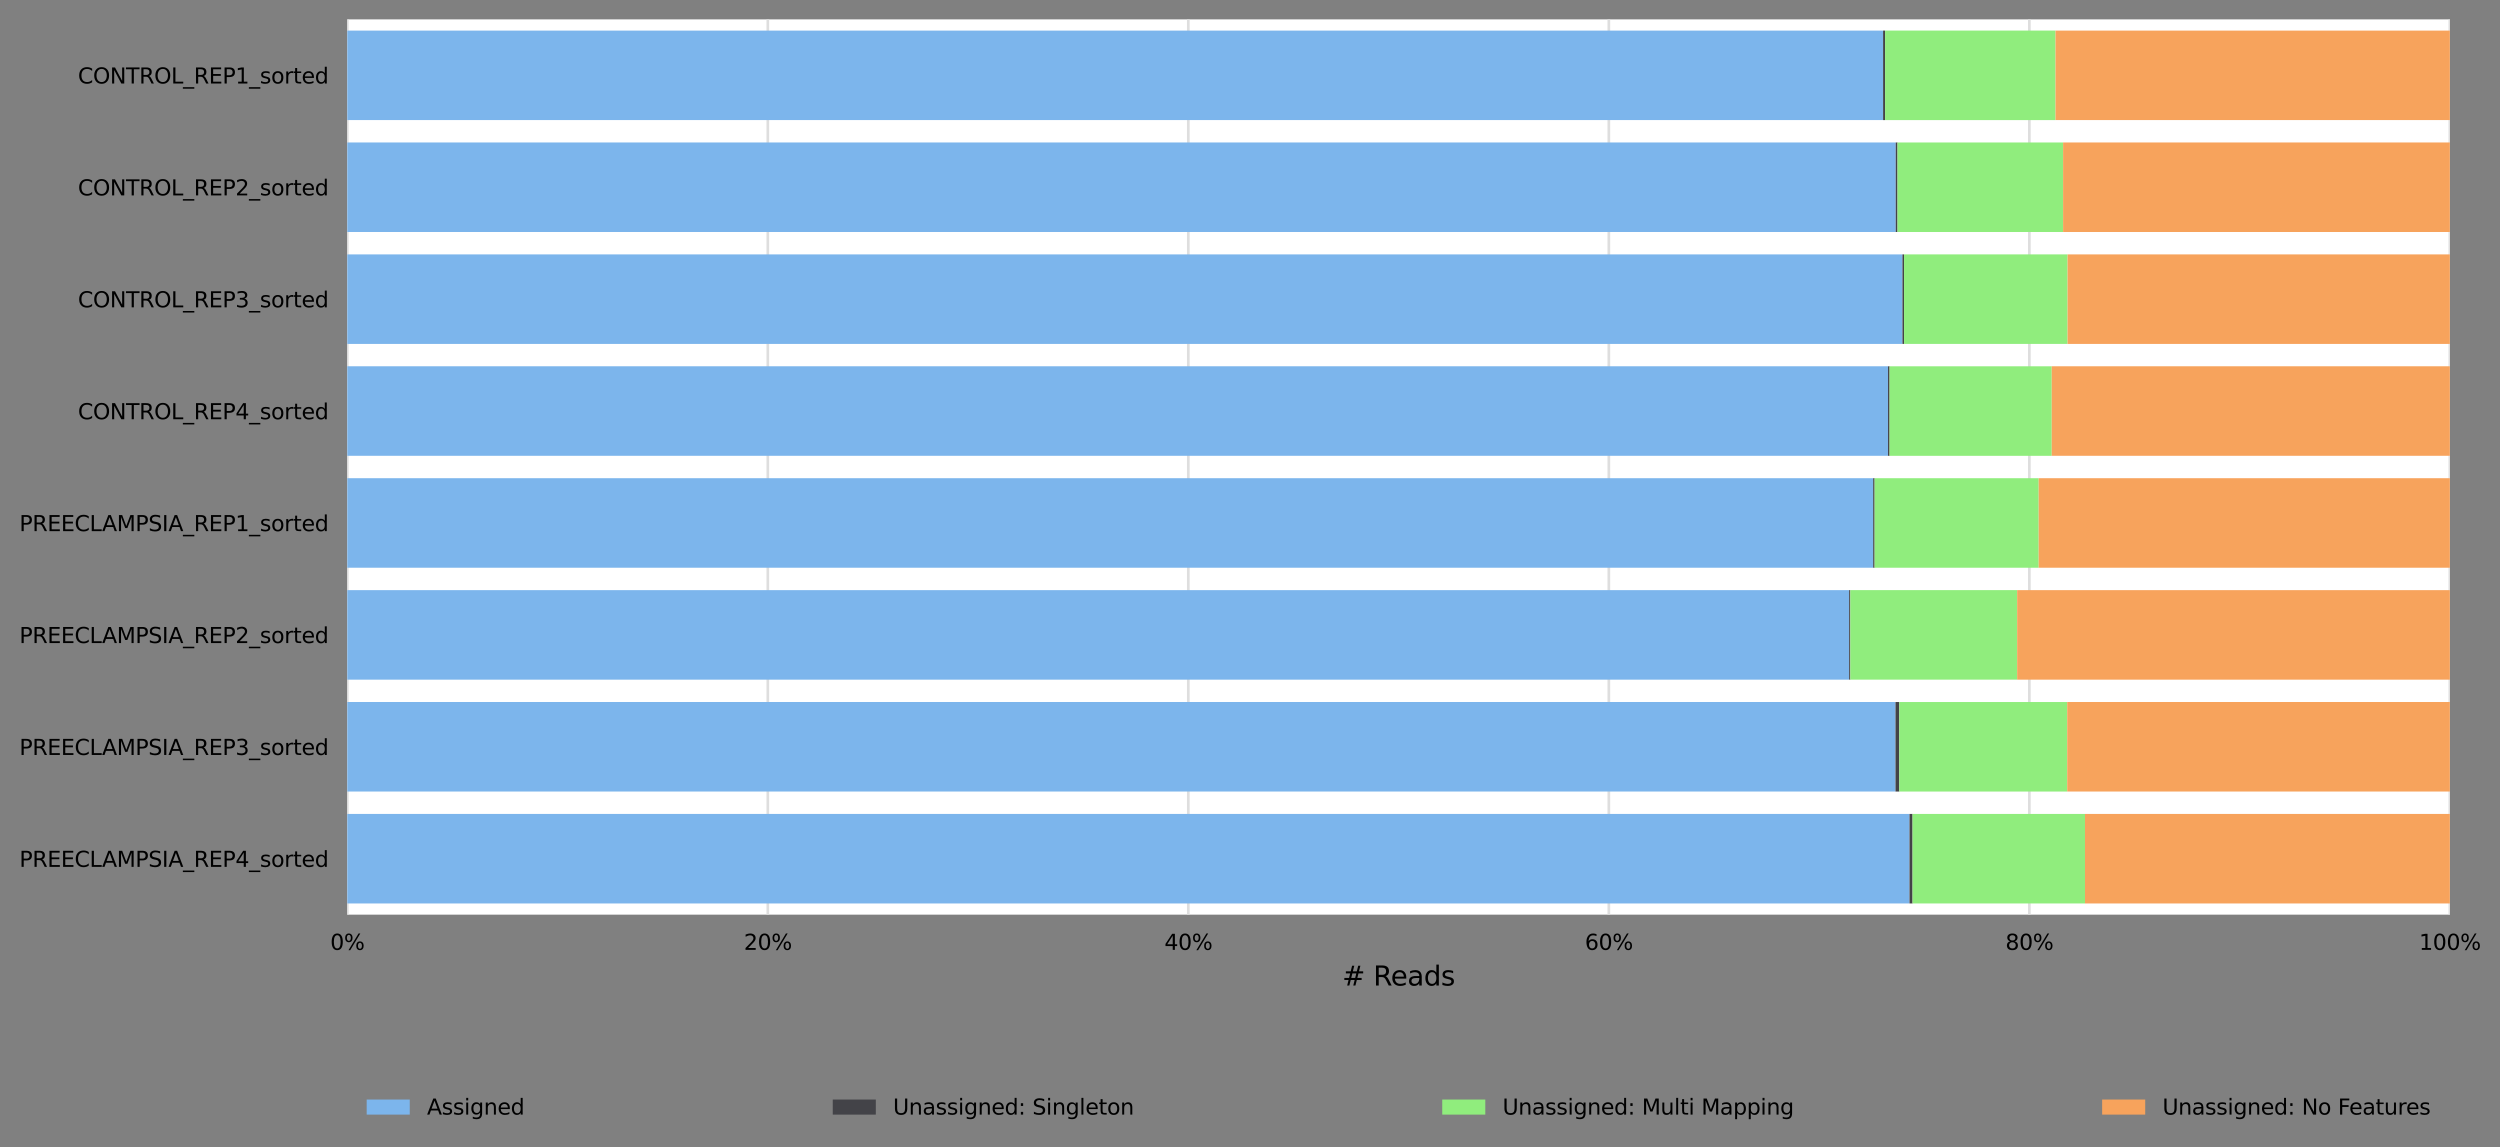 <?xml version="1.0" encoding="utf-8" standalone="no"?>
<!DOCTYPE svg PUBLIC "-//W3C//DTD SVG 1.1//EN"
  "http://www.w3.org/Graphics/SVG/1.1/DTD/svg11.dtd">
<svg xmlns:xlink="http://www.w3.org/1999/xlink" width="928.878pt" height="426.2pt" viewBox="0 0 928.878 426.2" xmlns="http://www.w3.org/2000/svg" version="1.1">
 <rect x="0" y="0" width="928.878" height="426.2" fill="#808080" stroke="none"/>
 <defs>
  <style type="text/css">*{stroke-linejoin: round; stroke-linecap: butt}</style>
 </defs>
 <g id="figure_1">
  <g id="axes_1">
   <g id="patch_1">
    <path d="M 129.042 339.84 
L 910.242 339.84 
L 910.242 7.2 
L 129.042 7.2 
z
" style="fill: #ffffff"/>
   </g>
   <g id="matplotlib.axis_1">
    <g id="xtick_1">
     <g id="line2d_1">
      <path d="M 129.042 339.84 
L 129.042 7.2 
" clip-path="url(#p0c0a8838ba)" style="fill: none; stroke: #dedede; stroke-linecap: square"/>
     </g>
     <g id="text_1">
      <!-- 0% -->
      <g transform="translate(122.697 352.919) scale(0.08 -0.08)">
       <defs>
        <path id="DejaVuSans-30" d="M 2034 4250 
Q 1547 4250 1301 3770 
Q 1056 3291 1056 2328 
Q 1056 1369 1301 889 
Q 1547 409 2034 409 
Q 2525 409 2770 889 
Q 3016 1369 3016 2328 
Q 3016 3291 2770 3770 
Q 2525 4250 2034 4250 
z
M 2034 4750 
Q 2819 4750 3233 4129 
Q 3647 3509 3647 2328 
Q 3647 1150 3233 529 
Q 2819 -91 2034 -91 
Q 1250 -91 836 529 
Q 422 1150 422 2328 
Q 422 3509 836 4129 
Q 1250 4750 2034 4750 
z
" transform="scale(0.016)"/>
        <path id="DejaVuSans-25" d="M 4653 2053 
Q 4381 2053 4226 1822 
Q 4072 1591 4072 1178 
Q 4072 772 4226 539 
Q 4381 306 4653 306 
Q 4919 306 5073 539 
Q 5228 772 5228 1178 
Q 5228 1588 5073 1820 
Q 4919 2053 4653 2053 
z
M 4653 2450 
Q 5147 2450 5437 2106 
Q 5728 1763 5728 1178 
Q 5728 594 5436 251 
Q 5144 -91 4653 -91 
Q 4153 -91 3862 251 
Q 3572 594 3572 1178 
Q 3572 1766 3864 2108 
Q 4156 2450 4653 2450 
z
M 1428 4353 
Q 1159 4353 1004 4120 
Q 850 3888 850 3481 
Q 850 3069 1003 2837 
Q 1156 2606 1428 2606 
Q 1700 2606 1854 2837 
Q 2009 3069 2009 3481 
Q 2009 3884 1853 4118 
Q 1697 4353 1428 4353 
z
M 4250 4750 
L 4750 4750 
L 1831 -91 
L 1331 -91 
L 4250 4750 
z
M 1428 4750 
Q 1922 4750 2215 4408 
Q 2509 4066 2509 3481 
Q 2509 2891 2217 2550 
Q 1925 2209 1428 2209 
Q 931 2209 642 2551 
Q 353 2894 353 3481 
Q 353 4063 643 4406 
Q 934 4750 1428 4750 
z
" transform="scale(0.016)"/>
       </defs>
       <use xlink:href="#DejaVuSans-30"/>
       <use xlink:href="#DejaVuSans-25" x="63.623"/>
      </g>
     </g>
    </g>
    <g id="xtick_2">
     <g id="line2d_2">
      <path d="M 285.283 339.84 
L 285.283 7.2 
" clip-path="url(#p0c0a8838ba)" style="fill: none; stroke: #dedede; stroke-linecap: square"/>
     </g>
     <g id="text_2">
      <!-- 20% -->
      <g transform="translate(276.392 352.919) scale(0.08 -0.08)">
       <defs>
        <path id="DejaVuSans-32" d="M 1228 531 
L 3431 531 
L 3431 0 
L 469 0 
L 469 531 
Q 828 903 1448 1529 
Q 2069 2156 2228 2338 
Q 2531 2678 2651 2914 
Q 2772 3150 2772 3378 
Q 2772 3750 2511 3984 
Q 2250 4219 1831 4219 
Q 1534 4219 1204 4116 
Q 875 4013 500 3803 
L 500 4441 
Q 881 4594 1212 4672 
Q 1544 4750 1819 4750 
Q 2544 4750 2975 4387 
Q 3406 4025 3406 3419 
Q 3406 3131 3298 2873 
Q 3191 2616 2906 2266 
Q 2828 2175 2409 1742 
Q 1991 1309 1228 531 
z
" transform="scale(0.016)"/>
       </defs>
       <use xlink:href="#DejaVuSans-32"/>
       <use xlink:href="#DejaVuSans-30" x="63.623"/>
       <use xlink:href="#DejaVuSans-25" x="127.246"/>
      </g>
     </g>
    </g>
    <g id="xtick_3">
     <g id="line2d_3">
      <path d="M 441.522 339.84 
L 441.522 7.2 
" clip-path="url(#p0c0a8838ba)" style="fill: none; stroke: #dedede; stroke-linecap: square"/>
     </g>
     <g id="text_3">
      <!-- 40% -->
      <g transform="translate(432.632 352.919) scale(0.08 -0.08)">
       <defs>
        <path id="DejaVuSans-34" d="M 2419 4116 
L 825 1625 
L 2419 1625 
L 2419 4116 
z
M 2253 4666 
L 3047 4666 
L 3047 1625 
L 3713 1625 
L 3713 1100 
L 3047 1100 
L 3047 0 
L 2419 0 
L 2419 1100 
L 313 1100 
L 313 1709 
L 2253 4666 
z
" transform="scale(0.016)"/>
       </defs>
       <use xlink:href="#DejaVuSans-34"/>
       <use xlink:href="#DejaVuSans-30" x="63.623"/>
       <use xlink:href="#DejaVuSans-25" x="127.246"/>
      </g>
     </g>
    </g>
    <g id="xtick_4">
     <g id="line2d_4">
      <path d="M 597.763 339.84 
L 597.763 7.2 
" clip-path="url(#p0c0a8838ba)" style="fill: none; stroke: #dedede; stroke-linecap: square"/>
     </g>
     <g id="text_4">
      <!-- 60% -->
      <g transform="translate(588.872 352.919) scale(0.08 -0.08)">
       <defs>
        <path id="DejaVuSans-36" d="M 2113 2584 
Q 1688 2584 1439 2293 
Q 1191 2003 1191 1497 
Q 1191 994 1439 701 
Q 1688 409 2113 409 
Q 2538 409 2786 701 
Q 3034 994 3034 1497 
Q 3034 2003 2786 2293 
Q 2538 2584 2113 2584 
z
M 3366 4563 
L 3366 3988 
Q 3128 4100 2886 4159 
Q 2644 4219 2406 4219 
Q 1781 4219 1451 3797 
Q 1122 3375 1075 2522 
Q 1259 2794 1537 2939 
Q 1816 3084 2150 3084 
Q 2853 3084 3261 2657 
Q 3669 2231 3669 1497 
Q 3669 778 3244 343 
Q 2819 -91 2113 -91 
Q 1303 -91 875 529 
Q 447 1150 447 2328 
Q 447 3434 972 4092 
Q 1497 4750 2381 4750 
Q 2619 4750 2861 4703 
Q 3103 4656 3366 4563 
z
" transform="scale(0.016)"/>
       </defs>
       <use xlink:href="#DejaVuSans-36"/>
       <use xlink:href="#DejaVuSans-30" x="63.623"/>
       <use xlink:href="#DejaVuSans-25" x="127.246"/>
      </g>
     </g>
    </g>
    <g id="xtick_5">
     <g id="line2d_5">
      <path d="M 754.003 339.84 
L 754.003 7.2 
" clip-path="url(#p0c0a8838ba)" style="fill: none; stroke: #dedede; stroke-linecap: square"/>
     </g>
     <g id="text_5">
      <!-- 80% -->
      <g transform="translate(745.112 352.919) scale(0.08 -0.08)">
       <defs>
        <path id="DejaVuSans-38" d="M 2034 2216 
Q 1584 2216 1326 1975 
Q 1069 1734 1069 1313 
Q 1069 891 1326 650 
Q 1584 409 2034 409 
Q 2484 409 2743 651 
Q 3003 894 3003 1313 
Q 3003 1734 2745 1975 
Q 2488 2216 2034 2216 
z
M 1403 2484 
Q 997 2584 770 2862 
Q 544 3141 544 3541 
Q 544 4100 942 4425 
Q 1341 4750 2034 4750 
Q 2731 4750 3128 4425 
Q 3525 4100 3525 3541 
Q 3525 3141 3298 2862 
Q 3072 2584 2669 2484 
Q 3125 2378 3379 2068 
Q 3634 1759 3634 1313 
Q 3634 634 3220 271 
Q 2806 -91 2034 -91 
Q 1263 -91 848 271 
Q 434 634 434 1313 
Q 434 1759 690 2068 
Q 947 2378 1403 2484 
z
M 1172 3481 
Q 1172 3119 1398 2916 
Q 1625 2713 2034 2713 
Q 2441 2713 2670 2916 
Q 2900 3119 2900 3481 
Q 2900 3844 2670 4047 
Q 2441 4250 2034 4250 
Q 1625 4250 1398 4047 
Q 1172 3844 1172 3481 
z
" transform="scale(0.016)"/>
       </defs>
       <use xlink:href="#DejaVuSans-38"/>
       <use xlink:href="#DejaVuSans-30" x="63.623"/>
       <use xlink:href="#DejaVuSans-25" x="127.246"/>
      </g>
     </g>
    </g>
    <g id="xtick_6">
     <g id="line2d_6">
      <path d="M 910.242 339.84 
L 910.242 7.2 
" clip-path="url(#p0c0a8838ba)" style="fill: none; stroke: #dedede; stroke-linecap: square"/>
     </g>
     <g id="text_6">
      <!-- 100% -->
      <g transform="translate(898.807 352.919) scale(0.08 -0.08)">
       <defs>
        <path id="DejaVuSans-31" d="M 794 531 
L 1825 531 
L 1825 4091 
L 703 3866 
L 703 4441 
L 1819 4666 
L 2450 4666 
L 2450 531 
L 3481 531 
L 3481 0 
L 794 0 
L 794 531 
z
" transform="scale(0.016)"/>
       </defs>
       <use xlink:href="#DejaVuSans-31"/>
       <use xlink:href="#DejaVuSans-30" x="63.623"/>
       <use xlink:href="#DejaVuSans-30" x="127.246"/>
       <use xlink:href="#DejaVuSans-25" x="190.869"/>
      </g>
     </g>
    </g>
    <g id="text_7">
     <!-- # Reads -->
     <g transform="translate(498.695 366.181) scale(0.1 -0.1)">
      <defs>
       <path id="DejaVuSans-23" d="M 3272 2816 
L 2363 2816 
L 2100 1772 
L 3016 1772 
L 3272 2816 
z
M 2803 4594 
L 2478 3297 
L 3391 3297 
L 3719 4594 
L 4219 4594 
L 3897 3297 
L 4872 3297 
L 4872 2816 
L 3775 2816 
L 3519 1772 
L 4513 1772 
L 4513 1294 
L 3397 1294 
L 3072 0 
L 2572 0 
L 2894 1294 
L 1978 1294 
L 1656 0 
L 1153 0 
L 1478 1294 
L 494 1294 
L 494 1772 
L 1594 1772 
L 1856 2816 
L 850 2816 
L 850 3297 
L 1978 3297 
L 2297 4594 
L 2803 4594 
z
" transform="scale(0.016)"/>
       <path id="DejaVuSans-20" transform="scale(0.016)"/>
       <path id="DejaVuSans-52" d="M 2841 2188 
Q 3044 2119 3236 1894 
Q 3428 1669 3622 1275 
L 4263 0 
L 3584 0 
L 2988 1197 
Q 2756 1666 2539 1819 
Q 2322 1972 1947 1972 
L 1259 1972 
L 1259 0 
L 628 0 
L 628 4666 
L 2053 4666 
Q 2853 4666 3247 4331 
Q 3641 3997 3641 3322 
Q 3641 2881 3436 2590 
Q 3231 2300 2841 2188 
z
M 1259 4147 
L 1259 2491 
L 2053 2491 
Q 2509 2491 2742 2702 
Q 2975 2913 2975 3322 
Q 2975 3731 2742 3939 
Q 2509 4147 2053 4147 
L 1259 4147 
z
" transform="scale(0.016)"/>
       <path id="DejaVuSans-65" d="M 3597 1894 
L 3597 1613 
L 953 1613 
Q 991 1019 1311 708 
Q 1631 397 2203 397 
Q 2534 397 2845 478 
Q 3156 559 3463 722 
L 3463 178 
Q 3153 47 2828 -22 
Q 2503 -91 2169 -91 
Q 1331 -91 842 396 
Q 353 884 353 1716 
Q 353 2575 817 3079 
Q 1281 3584 2069 3584 
Q 2775 3584 3186 3129 
Q 3597 2675 3597 1894 
z
M 3022 2063 
Q 3016 2534 2758 2815 
Q 2500 3097 2075 3097 
Q 1594 3097 1305 2825 
Q 1016 2553 972 2059 
L 3022 2063 
z
" transform="scale(0.016)"/>
       <path id="DejaVuSans-61" d="M 2194 1759 
Q 1497 1759 1228 1600 
Q 959 1441 959 1056 
Q 959 750 1161 570 
Q 1363 391 1709 391 
Q 2188 391 2477 730 
Q 2766 1069 2766 1631 
L 2766 1759 
L 2194 1759 
z
M 3341 1997 
L 3341 0 
L 2766 0 
L 2766 531 
Q 2569 213 2275 61 
Q 1981 -91 1556 -91 
Q 1019 -91 701 211 
Q 384 513 384 1019 
Q 384 1609 779 1909 
Q 1175 2209 1959 2209 
L 2766 2209 
L 2766 2266 
Q 2766 2663 2505 2880 
Q 2244 3097 1772 3097 
Q 1472 3097 1187 3025 
Q 903 2953 641 2809 
L 641 3341 
Q 956 3463 1253 3523 
Q 1550 3584 1831 3584 
Q 2591 3584 2966 3190 
Q 3341 2797 3341 1997 
z
" transform="scale(0.016)"/>
       <path id="DejaVuSans-64" d="M 2906 2969 
L 2906 4863 
L 3481 4863 
L 3481 0 
L 2906 0 
L 2906 525 
Q 2725 213 2448 61 
Q 2172 -91 1784 -91 
Q 1150 -91 751 415 
Q 353 922 353 1747 
Q 353 2572 751 3078 
Q 1150 3584 1784 3584 
Q 2172 3584 2448 3432 
Q 2725 3281 2906 2969 
z
M 947 1747 
Q 947 1113 1208 752 
Q 1469 391 1925 391 
Q 2381 391 2643 752 
Q 2906 1113 2906 1747 
Q 2906 2381 2643 2742 
Q 2381 3103 1925 3103 
Q 1469 3103 1208 2742 
Q 947 2381 947 1747 
z
" transform="scale(0.016)"/>
       <path id="DejaVuSans-73" d="M 2834 3397 
L 2834 2853 
Q 2591 2978 2328 3040 
Q 2066 3103 1784 3103 
Q 1356 3103 1142 2972 
Q 928 2841 928 2578 
Q 928 2378 1081 2264 
Q 1234 2150 1697 2047 
L 1894 2003 
Q 2506 1872 2764 1633 
Q 3022 1394 3022 966 
Q 3022 478 2636 193 
Q 2250 -91 1575 -91 
Q 1294 -91 989 -36 
Q 684 19 347 128 
L 347 722 
Q 666 556 975 473 
Q 1284 391 1588 391 
Q 1994 391 2212 530 
Q 2431 669 2431 922 
Q 2431 1156 2273 1281 
Q 2116 1406 1581 1522 
L 1381 1569 
Q 847 1681 609 1914 
Q 372 2147 372 2553 
Q 372 3047 722 3315 
Q 1072 3584 1716 3584 
Q 2034 3584 2315 3537 
Q 2597 3491 2834 3397 
z
" transform="scale(0.016)"/>
      </defs>
      <use xlink:href="#DejaVuSans-23"/>
      <use xlink:href="#DejaVuSans-20" x="83.789"/>
      <use xlink:href="#DejaVuSans-52" x="115.576"/>
      <use xlink:href="#DejaVuSans-65" x="180.559"/>
      <use xlink:href="#DejaVuSans-61" x="242.082"/>
      <use xlink:href="#DejaVuSans-64" x="303.361"/>
      <use xlink:href="#DejaVuSans-73" x="366.838"/>
     </g>
    </g>
   </g>
   <g id="matplotlib.axis_2">
    <g id="ytick_1">
     <g id="text_8">
      <!-- CONTROL_REP1_sorted -->
      <g transform="translate(28.957 31.029) scale(0.08 -0.08)">
       <defs>
        <path id="DejaVuSans-43" d="M 4122 4306 
L 4122 3641 
Q 3803 3938 3442 4084 
Q 3081 4231 2675 4231 
Q 1875 4231 1450 3742 
Q 1025 3253 1025 2328 
Q 1025 1406 1450 917 
Q 1875 428 2675 428 
Q 3081 428 3442 575 
Q 3803 722 4122 1019 
L 4122 359 
Q 3791 134 3420 21 
Q 3050 -91 2638 -91 
Q 1578 -91 968 557 
Q 359 1206 359 2328 
Q 359 3453 968 4101 
Q 1578 4750 2638 4750 
Q 3056 4750 3426 4639 
Q 3797 4528 4122 4306 
z
" transform="scale(0.016)"/>
        <path id="DejaVuSans-4f" d="M 2522 4238 
Q 1834 4238 1429 3725 
Q 1025 3213 1025 2328 
Q 1025 1447 1429 934 
Q 1834 422 2522 422 
Q 3209 422 3611 934 
Q 4013 1447 4013 2328 
Q 4013 3213 3611 3725 
Q 3209 4238 2522 4238 
z
M 2522 4750 
Q 3503 4750 4090 4092 
Q 4678 3434 4678 2328 
Q 4678 1225 4090 567 
Q 3503 -91 2522 -91 
Q 1538 -91 948 565 
Q 359 1222 359 2328 
Q 359 3434 948 4092 
Q 1538 4750 2522 4750 
z
" transform="scale(0.016)"/>
        <path id="DejaVuSans-4e" d="M 628 4666 
L 1478 4666 
L 3547 763 
L 3547 4666 
L 4159 4666 
L 4159 0 
L 3309 0 
L 1241 3903 
L 1241 0 
L 628 0 
L 628 4666 
z
" transform="scale(0.016)"/>
        <path id="DejaVuSans-54" d="M -19 4666 
L 3928 4666 
L 3928 4134 
L 2272 4134 
L 2272 0 
L 1638 0 
L 1638 4134 
L -19 4134 
L -19 4666 
z
" transform="scale(0.016)"/>
        <path id="DejaVuSans-4c" d="M 628 4666 
L 1259 4666 
L 1259 531 
L 3531 531 
L 3531 0 
L 628 0 
L 628 4666 
z
" transform="scale(0.016)"/>
        <path id="DejaVuSans-5f" d="M 3263 -1063 
L 3263 -1509 
L -63 -1509 
L -63 -1063 
L 3263 -1063 
z
" transform="scale(0.016)"/>
        <path id="DejaVuSans-45" d="M 628 4666 
L 3578 4666 
L 3578 4134 
L 1259 4134 
L 1259 2753 
L 3481 2753 
L 3481 2222 
L 1259 2222 
L 1259 531 
L 3634 531 
L 3634 0 
L 628 0 
L 628 4666 
z
" transform="scale(0.016)"/>
        <path id="DejaVuSans-50" d="M 1259 4147 
L 1259 2394 
L 2053 2394 
Q 2494 2394 2734 2622 
Q 2975 2850 2975 3272 
Q 2975 3691 2734 3919 
Q 2494 4147 2053 4147 
L 1259 4147 
z
M 628 4666 
L 2053 4666 
Q 2838 4666 3239 4311 
Q 3641 3956 3641 3272 
Q 3641 2581 3239 2228 
Q 2838 1875 2053 1875 
L 1259 1875 
L 1259 0 
L 628 0 
L 628 4666 
z
" transform="scale(0.016)"/>
        <path id="DejaVuSans-6f" d="M 1959 3097 
Q 1497 3097 1228 2736 
Q 959 2375 959 1747 
Q 959 1119 1226 758 
Q 1494 397 1959 397 
Q 2419 397 2687 759 
Q 2956 1122 2956 1747 
Q 2956 2369 2687 2733 
Q 2419 3097 1959 3097 
z
M 1959 3584 
Q 2709 3584 3137 3096 
Q 3566 2609 3566 1747 
Q 3566 888 3137 398 
Q 2709 -91 1959 -91 
Q 1206 -91 779 398 
Q 353 888 353 1747 
Q 353 2609 779 3096 
Q 1206 3584 1959 3584 
z
" transform="scale(0.016)"/>
        <path id="DejaVuSans-72" d="M 2631 2963 
Q 2534 3019 2420 3045 
Q 2306 3072 2169 3072 
Q 1681 3072 1420 2755 
Q 1159 2438 1159 1844 
L 1159 0 
L 581 0 
L 581 3500 
L 1159 3500 
L 1159 2956 
Q 1341 3275 1631 3429 
Q 1922 3584 2338 3584 
Q 2397 3584 2469 3576 
Q 2541 3569 2628 3553 
L 2631 2963 
z
" transform="scale(0.016)"/>
        <path id="DejaVuSans-74" d="M 1172 4494 
L 1172 3500 
L 2356 3500 
L 2356 3053 
L 1172 3053 
L 1172 1153 
Q 1172 725 1289 603 
Q 1406 481 1766 481 
L 2356 481 
L 2356 0 
L 1766 0 
Q 1100 0 847 248 
Q 594 497 594 1153 
L 594 3053 
L 172 3053 
L 172 3500 
L 594 3500 
L 594 4494 
L 1172 4494 
z
" transform="scale(0.016)"/>
       </defs>
       <use xlink:href="#DejaVuSans-43"/>
       <use xlink:href="#DejaVuSans-4f" x="69.824"/>
       <use xlink:href="#DejaVuSans-4e" x="148.535"/>
       <use xlink:href="#DejaVuSans-54" x="223.34"/>
       <use xlink:href="#DejaVuSans-52" x="284.424"/>
       <use xlink:href="#DejaVuSans-4f" x="353.906"/>
       <use xlink:href="#DejaVuSans-4c" x="432.617"/>
       <use xlink:href="#DejaVuSans-5f" x="488.33"/>
       <use xlink:href="#DejaVuSans-52" x="538.33"/>
       <use xlink:href="#DejaVuSans-45" x="607.812"/>
       <use xlink:href="#DejaVuSans-50" x="670.996"/>
       <use xlink:href="#DejaVuSans-31" x="731.299"/>
       <use xlink:href="#DejaVuSans-5f" x="794.922"/>
       <use xlink:href="#DejaVuSans-73" x="844.922"/>
       <use xlink:href="#DejaVuSans-6f" x="897.021"/>
       <use xlink:href="#DejaVuSans-72" x="958.203"/>
       <use xlink:href="#DejaVuSans-74" x="999.316"/>
       <use xlink:href="#DejaVuSans-65" x="1038.525"/>
       <use xlink:href="#DejaVuSans-64" x="1100.049"/>
      </g>
     </g>
    </g>
    <g id="ytick_2">
     <g id="text_9">
      <!-- CONTROL_REP2_sorted -->
      <g transform="translate(28.957 72.609) scale(0.08 -0.08)">
       <use xlink:href="#DejaVuSans-43"/>
       <use xlink:href="#DejaVuSans-4f" x="69.824"/>
       <use xlink:href="#DejaVuSans-4e" x="148.535"/>
       <use xlink:href="#DejaVuSans-54" x="223.34"/>
       <use xlink:href="#DejaVuSans-52" x="284.424"/>
       <use xlink:href="#DejaVuSans-4f" x="353.906"/>
       <use xlink:href="#DejaVuSans-4c" x="432.617"/>
       <use xlink:href="#DejaVuSans-5f" x="488.33"/>
       <use xlink:href="#DejaVuSans-52" x="538.33"/>
       <use xlink:href="#DejaVuSans-45" x="607.812"/>
       <use xlink:href="#DejaVuSans-50" x="670.996"/>
       <use xlink:href="#DejaVuSans-32" x="731.299"/>
       <use xlink:href="#DejaVuSans-5f" x="794.922"/>
       <use xlink:href="#DejaVuSans-73" x="844.922"/>
       <use xlink:href="#DejaVuSans-6f" x="897.021"/>
       <use xlink:href="#DejaVuSans-72" x="958.203"/>
       <use xlink:href="#DejaVuSans-74" x="999.316"/>
       <use xlink:href="#DejaVuSans-65" x="1038.525"/>
       <use xlink:href="#DejaVuSans-64" x="1100.049"/>
      </g>
     </g>
    </g>
    <g id="ytick_3">
     <g id="text_10">
      <!-- CONTROL_REP3_sorted -->
      <g transform="translate(28.957 114.189) scale(0.08 -0.08)">
       <defs>
        <path id="DejaVuSans-33" d="M 2597 2516 
Q 3050 2419 3304 2112 
Q 3559 1806 3559 1356 
Q 3559 666 3084 287 
Q 2609 -91 1734 -91 
Q 1441 -91 1130 -33 
Q 819 25 488 141 
L 488 750 
Q 750 597 1062 519 
Q 1375 441 1716 441 
Q 2309 441 2620 675 
Q 2931 909 2931 1356 
Q 2931 1769 2642 2001 
Q 2353 2234 1838 2234 
L 1294 2234 
L 1294 2753 
L 1863 2753 
Q 2328 2753 2575 2939 
Q 2822 3125 2822 3475 
Q 2822 3834 2567 4026 
Q 2313 4219 1838 4219 
Q 1578 4219 1281 4162 
Q 984 4106 628 3988 
L 628 4550 
Q 988 4650 1302 4700 
Q 1616 4750 1894 4750 
Q 2613 4750 3031 4423 
Q 3450 4097 3450 3541 
Q 3450 3153 3228 2886 
Q 3006 2619 2597 2516 
z
" transform="scale(0.016)"/>
       </defs>
       <use xlink:href="#DejaVuSans-43"/>
       <use xlink:href="#DejaVuSans-4f" x="69.824"/>
       <use xlink:href="#DejaVuSans-4e" x="148.535"/>
       <use xlink:href="#DejaVuSans-54" x="223.34"/>
       <use xlink:href="#DejaVuSans-52" x="284.424"/>
       <use xlink:href="#DejaVuSans-4f" x="353.906"/>
       <use xlink:href="#DejaVuSans-4c" x="432.617"/>
       <use xlink:href="#DejaVuSans-5f" x="488.33"/>
       <use xlink:href="#DejaVuSans-52" x="538.33"/>
       <use xlink:href="#DejaVuSans-45" x="607.812"/>
       <use xlink:href="#DejaVuSans-50" x="670.996"/>
       <use xlink:href="#DejaVuSans-33" x="731.299"/>
       <use xlink:href="#DejaVuSans-5f" x="794.922"/>
       <use xlink:href="#DejaVuSans-73" x="844.922"/>
       <use xlink:href="#DejaVuSans-6f" x="897.021"/>
       <use xlink:href="#DejaVuSans-72" x="958.203"/>
       <use xlink:href="#DejaVuSans-74" x="999.316"/>
       <use xlink:href="#DejaVuSans-65" x="1038.525"/>
       <use xlink:href="#DejaVuSans-64" x="1100.049"/>
      </g>
     </g>
    </g>
    <g id="ytick_4">
     <g id="text_11">
      <!-- CONTROL_REP4_sorted -->
      <g transform="translate(28.957 155.769) scale(0.08 -0.08)">
       <use xlink:href="#DejaVuSans-43"/>
       <use xlink:href="#DejaVuSans-4f" x="69.824"/>
       <use xlink:href="#DejaVuSans-4e" x="148.535"/>
       <use xlink:href="#DejaVuSans-54" x="223.34"/>
       <use xlink:href="#DejaVuSans-52" x="284.424"/>
       <use xlink:href="#DejaVuSans-4f" x="353.906"/>
       <use xlink:href="#DejaVuSans-4c" x="432.617"/>
       <use xlink:href="#DejaVuSans-5f" x="488.33"/>
       <use xlink:href="#DejaVuSans-52" x="538.33"/>
       <use xlink:href="#DejaVuSans-45" x="607.812"/>
       <use xlink:href="#DejaVuSans-50" x="670.996"/>
       <use xlink:href="#DejaVuSans-34" x="731.299"/>
       <use xlink:href="#DejaVuSans-5f" x="794.922"/>
       <use xlink:href="#DejaVuSans-73" x="844.922"/>
       <use xlink:href="#DejaVuSans-6f" x="897.021"/>
       <use xlink:href="#DejaVuSans-72" x="958.203"/>
       <use xlink:href="#DejaVuSans-74" x="999.316"/>
       <use xlink:href="#DejaVuSans-65" x="1038.525"/>
       <use xlink:href="#DejaVuSans-64" x="1100.049"/>
      </g>
     </g>
    </g>
    <g id="ytick_5">
     <g id="text_12">
      <!-- PREECLAMPSIA_REP1_sorted -->
      <g transform="translate(7.2 197.349) scale(0.08 -0.08)">
       <defs>
        <path id="DejaVuSans-41" d="M 2188 4044 
L 1331 1722 
L 3047 1722 
L 2188 4044 
z
M 1831 4666 
L 2547 4666 
L 4325 0 
L 3669 0 
L 3244 1197 
L 1141 1197 
L 716 0 
L 50 0 
L 1831 4666 
z
" transform="scale(0.016)"/>
        <path id="DejaVuSans-4d" d="M 628 4666 
L 1569 4666 
L 2759 1491 
L 3956 4666 
L 4897 4666 
L 4897 0 
L 4281 0 
L 4281 4097 
L 3078 897 
L 2444 897 
L 1241 4097 
L 1241 0 
L 628 0 
L 628 4666 
z
" transform="scale(0.016)"/>
        <path id="DejaVuSans-53" d="M 3425 4513 
L 3425 3897 
Q 3066 4069 2747 4153 
Q 2428 4238 2131 4238 
Q 1616 4238 1336 4038 
Q 1056 3838 1056 3469 
Q 1056 3159 1242 3001 
Q 1428 2844 1947 2747 
L 2328 2669 
Q 3034 2534 3370 2195 
Q 3706 1856 3706 1288 
Q 3706 609 3251 259 
Q 2797 -91 1919 -91 
Q 1588 -91 1214 -16 
Q 841 59 441 206 
L 441 856 
Q 825 641 1194 531 
Q 1563 422 1919 422 
Q 2459 422 2753 634 
Q 3047 847 3047 1241 
Q 3047 1584 2836 1778 
Q 2625 1972 2144 2069 
L 1759 2144 
Q 1053 2284 737 2584 
Q 422 2884 422 3419 
Q 422 4038 858 4394 
Q 1294 4750 2059 4750 
Q 2388 4750 2728 4690 
Q 3069 4631 3425 4513 
z
" transform="scale(0.016)"/>
        <path id="DejaVuSans-49" d="M 628 4666 
L 1259 4666 
L 1259 0 
L 628 0 
L 628 4666 
z
" transform="scale(0.016)"/>
       </defs>
       <use xlink:href="#DejaVuSans-50"/>
       <use xlink:href="#DejaVuSans-52" x="60.303"/>
       <use xlink:href="#DejaVuSans-45" x="129.785"/>
       <use xlink:href="#DejaVuSans-45" x="192.969"/>
       <use xlink:href="#DejaVuSans-43" x="256.152"/>
       <use xlink:href="#DejaVuSans-4c" x="325.977"/>
       <use xlink:href="#DejaVuSans-41" x="383.939"/>
       <use xlink:href="#DejaVuSans-4d" x="452.348"/>
       <use xlink:href="#DejaVuSans-50" x="538.627"/>
       <use xlink:href="#DejaVuSans-53" x="598.93"/>
       <use xlink:href="#DejaVuSans-49" x="662.406"/>
       <use xlink:href="#DejaVuSans-41" x="691.898"/>
       <use xlink:href="#DejaVuSans-5f" x="760.307"/>
       <use xlink:href="#DejaVuSans-52" x="810.307"/>
       <use xlink:href="#DejaVuSans-45" x="879.789"/>
       <use xlink:href="#DejaVuSans-50" x="942.973"/>
       <use xlink:href="#DejaVuSans-31" x="1003.275"/>
       <use xlink:href="#DejaVuSans-5f" x="1066.898"/>
       <use xlink:href="#DejaVuSans-73" x="1116.898"/>
       <use xlink:href="#DejaVuSans-6f" x="1168.998"/>
       <use xlink:href="#DejaVuSans-72" x="1230.18"/>
       <use xlink:href="#DejaVuSans-74" x="1271.293"/>
       <use xlink:href="#DejaVuSans-65" x="1310.502"/>
       <use xlink:href="#DejaVuSans-64" x="1372.025"/>
      </g>
     </g>
    </g>
    <g id="ytick_6">
     <g id="text_13">
      <!-- PREECLAMPSIA_REP2_sorted -->
      <g transform="translate(7.2 238.929) scale(0.08 -0.08)">
       <use xlink:href="#DejaVuSans-50"/>
       <use xlink:href="#DejaVuSans-52" x="60.303"/>
       <use xlink:href="#DejaVuSans-45" x="129.785"/>
       <use xlink:href="#DejaVuSans-45" x="192.969"/>
       <use xlink:href="#DejaVuSans-43" x="256.152"/>
       <use xlink:href="#DejaVuSans-4c" x="325.977"/>
       <use xlink:href="#DejaVuSans-41" x="383.939"/>
       <use xlink:href="#DejaVuSans-4d" x="452.348"/>
       <use xlink:href="#DejaVuSans-50" x="538.627"/>
       <use xlink:href="#DejaVuSans-53" x="598.93"/>
       <use xlink:href="#DejaVuSans-49" x="662.406"/>
       <use xlink:href="#DejaVuSans-41" x="691.898"/>
       <use xlink:href="#DejaVuSans-5f" x="760.307"/>
       <use xlink:href="#DejaVuSans-52" x="810.307"/>
       <use xlink:href="#DejaVuSans-45" x="879.789"/>
       <use xlink:href="#DejaVuSans-50" x="942.973"/>
       <use xlink:href="#DejaVuSans-32" x="1003.275"/>
       <use xlink:href="#DejaVuSans-5f" x="1066.898"/>
       <use xlink:href="#DejaVuSans-73" x="1116.898"/>
       <use xlink:href="#DejaVuSans-6f" x="1168.998"/>
       <use xlink:href="#DejaVuSans-72" x="1230.18"/>
       <use xlink:href="#DejaVuSans-74" x="1271.293"/>
       <use xlink:href="#DejaVuSans-65" x="1310.502"/>
       <use xlink:href="#DejaVuSans-64" x="1372.025"/>
      </g>
     </g>
    </g>
    <g id="ytick_7">
     <g id="text_14">
      <!-- PREECLAMPSIA_REP3_sorted -->
      <g transform="translate(7.2 280.509) scale(0.08 -0.08)">
       <use xlink:href="#DejaVuSans-50"/>
       <use xlink:href="#DejaVuSans-52" x="60.303"/>
       <use xlink:href="#DejaVuSans-45" x="129.785"/>
       <use xlink:href="#DejaVuSans-45" x="192.969"/>
       <use xlink:href="#DejaVuSans-43" x="256.152"/>
       <use xlink:href="#DejaVuSans-4c" x="325.977"/>
       <use xlink:href="#DejaVuSans-41" x="383.939"/>
       <use xlink:href="#DejaVuSans-4d" x="452.348"/>
       <use xlink:href="#DejaVuSans-50" x="538.627"/>
       <use xlink:href="#DejaVuSans-53" x="598.93"/>
       <use xlink:href="#DejaVuSans-49" x="662.406"/>
       <use xlink:href="#DejaVuSans-41" x="691.898"/>
       <use xlink:href="#DejaVuSans-5f" x="760.307"/>
       <use xlink:href="#DejaVuSans-52" x="810.307"/>
       <use xlink:href="#DejaVuSans-45" x="879.789"/>
       <use xlink:href="#DejaVuSans-50" x="942.973"/>
       <use xlink:href="#DejaVuSans-33" x="1003.275"/>
       <use xlink:href="#DejaVuSans-5f" x="1066.898"/>
       <use xlink:href="#DejaVuSans-73" x="1116.898"/>
       <use xlink:href="#DejaVuSans-6f" x="1168.998"/>
       <use xlink:href="#DejaVuSans-72" x="1230.18"/>
       <use xlink:href="#DejaVuSans-74" x="1271.293"/>
       <use xlink:href="#DejaVuSans-65" x="1310.502"/>
       <use xlink:href="#DejaVuSans-64" x="1372.025"/>
      </g>
     </g>
    </g>
    <g id="ytick_8">
     <g id="text_15">
      <!-- PREECLAMPSIA_REP4_sorted -->
      <g transform="translate(7.2 322.089) scale(0.08 -0.08)">
       <use xlink:href="#DejaVuSans-50"/>
       <use xlink:href="#DejaVuSans-52" x="60.303"/>
       <use xlink:href="#DejaVuSans-45" x="129.785"/>
       <use xlink:href="#DejaVuSans-45" x="192.969"/>
       <use xlink:href="#DejaVuSans-43" x="256.152"/>
       <use xlink:href="#DejaVuSans-4c" x="325.977"/>
       <use xlink:href="#DejaVuSans-41" x="383.939"/>
       <use xlink:href="#DejaVuSans-4d" x="452.348"/>
       <use xlink:href="#DejaVuSans-50" x="538.627"/>
       <use xlink:href="#DejaVuSans-53" x="598.93"/>
       <use xlink:href="#DejaVuSans-49" x="662.406"/>
       <use xlink:href="#DejaVuSans-41" x="691.898"/>
       <use xlink:href="#DejaVuSans-5f" x="760.307"/>
       <use xlink:href="#DejaVuSans-52" x="810.307"/>
       <use xlink:href="#DejaVuSans-45" x="879.789"/>
       <use xlink:href="#DejaVuSans-50" x="942.973"/>
       <use xlink:href="#DejaVuSans-34" x="1003.275"/>
       <use xlink:href="#DejaVuSans-5f" x="1066.898"/>
       <use xlink:href="#DejaVuSans-73" x="1116.898"/>
       <use xlink:href="#DejaVuSans-6f" x="1168.998"/>
       <use xlink:href="#DejaVuSans-72" x="1230.18"/>
       <use xlink:href="#DejaVuSans-74" x="1271.293"/>
       <use xlink:href="#DejaVuSans-65" x="1310.502"/>
       <use xlink:href="#DejaVuSans-64" x="1372.025"/>
      </g>
     </g>
    </g>
   </g>
   <g id="patch_2">
    <path d="M 129.042 11.358 
L 699.667 11.358 
L 699.667 44.622 
L 129.042 44.622 
z
" clip-path="url(#p0c0a8838ba)" style="fill: #7cb5ec"/>
   </g>
   <g id="patch_3">
    <path d="M 129.042 52.938 
L 704.366 52.938 
L 704.366 86.202 
L 129.042 86.202 
z
" clip-path="url(#p0c0a8838ba)" style="fill: #7cb5ec"/>
   </g>
   <g id="patch_4">
    <path d="M 129.042 94.518 
L 706.858 94.518 
L 706.858 127.782 
L 129.042 127.782 
z
" clip-path="url(#p0c0a8838ba)" style="fill: #7cb5ec"/>
   </g>
   <g id="patch_5">
    <path d="M 129.042 136.098 
L 701.497 136.098 
L 701.497 169.362 
L 129.042 169.362 
z
" clip-path="url(#p0c0a8838ba)" style="fill: #7cb5ec"/>
   </g>
   <g id="patch_6">
    <path d="M 129.042 177.678 
L 695.976 177.678 
L 695.976 210.942 
L 129.042 210.942 
z
" clip-path="url(#p0c0a8838ba)" style="fill: #7cb5ec"/>
   </g>
   <g id="patch_7">
    <path d="M 129.042 219.258 
L 687.046 219.258 
L 687.046 252.522 
L 129.042 252.522 
z
" clip-path="url(#p0c0a8838ba)" style="fill: #7cb5ec"/>
   </g>
   <g id="patch_8">
    <path d="M 129.042 260.838 
L 704.273 260.838 
L 704.273 294.102 
L 129.042 294.102 
z
" clip-path="url(#p0c0a8838ba)" style="fill: #7cb5ec"/>
   </g>
   <g id="patch_9">
    <path d="M 129.042 302.418 
L 709.478 302.418 
L 709.478 335.682 
L 129.042 335.682 
z
" clip-path="url(#p0c0a8838ba)" style="fill: #7cb5ec"/>
   </g>
   <g id="patch_10">
    <path d="M 699.667 11.358 
L 700.406 11.358 
L 700.406 44.622 
L 699.667 44.622 
z
" clip-path="url(#p0c0a8838ba)" style="fill: #434348"/>
   </g>
   <g id="patch_11">
    <path d="M 704.366 52.938 
L 705.018 52.938 
L 705.018 86.202 
L 704.366 86.202 
z
" clip-path="url(#p0c0a8838ba)" style="fill: #434348"/>
   </g>
   <g id="patch_12">
    <path d="M 706.858 94.518 
L 707.453 94.518 
L 707.453 127.782 
L 706.858 127.782 
z
" clip-path="url(#p0c0a8838ba)" style="fill: #434348"/>
   </g>
   <g id="patch_13">
    <path d="M 701.497 136.098 
L 702.079 136.098 
L 702.079 169.362 
L 701.497 169.362 
z
" clip-path="url(#p0c0a8838ba)" style="fill: #434348"/>
   </g>
   <g id="patch_14">
    <path d="M 695.976 177.678 
L 696.518 177.678 
L 696.518 210.942 
L 695.976 210.942 
z
" clip-path="url(#p0c0a8838ba)" style="fill: #434348"/>
   </g>
   <g id="patch_15">
    <path d="M 687.046 219.258 
L 687.492 219.258 
L 687.492 252.522 
L 687.046 252.522 
z
" clip-path="url(#p0c0a8838ba)" style="fill: #434348"/>
   </g>
   <g id="patch_16">
    <path d="M 704.273 260.838 
L 705.689 260.838 
L 705.689 294.102 
L 704.273 294.102 
z
" clip-path="url(#p0c0a8838ba)" style="fill: #434348"/>
   </g>
   <g id="patch_17">
    <path d="M 709.478 302.418 
L 710.613 302.418 
L 710.613 335.682 
L 709.478 335.682 
z
" clip-path="url(#p0c0a8838ba)" style="fill: #434348"/>
   </g>
   <g id="patch_18">
    <path d="M 700.406 11.358 
L 763.73 11.358 
L 763.73 44.622 
L 700.406 44.622 
z
" clip-path="url(#p0c0a8838ba)" style="fill: #90ed7d"/>
   </g>
   <g id="patch_19">
    <path d="M 705.018 52.938 
L 766.545 52.938 
L 766.545 86.202 
L 705.018 86.202 
z
" clip-path="url(#p0c0a8838ba)" style="fill: #90ed7d"/>
   </g>
   <g id="patch_20">
    <path d="M 707.453 94.518 
L 768.213 94.518 
L 768.213 127.782 
L 707.453 127.782 
z
" clip-path="url(#p0c0a8838ba)" style="fill: #90ed7d"/>
   </g>
   <g id="patch_21">
    <path d="M 702.079 136.098 
L 762.329 136.098 
L 762.329 169.362 
L 702.079 169.362 
z
" clip-path="url(#p0c0a8838ba)" style="fill: #90ed7d"/>
   </g>
   <g id="patch_22">
    <path d="M 696.518 177.678 
L 757.477 177.678 
L 757.477 210.942 
L 696.518 210.942 
z
" clip-path="url(#p0c0a8838ba)" style="fill: #90ed7d"/>
   </g>
   <g id="patch_23">
    <path d="M 687.492 219.258 
L 749.473 219.258 
L 749.473 252.522 
L 687.492 252.522 
z
" clip-path="url(#p0c0a8838ba)" style="fill: #90ed7d"/>
   </g>
   <g id="patch_24">
    <path d="M 705.689 260.838 
L 768.07 260.838 
L 768.07 294.102 
L 705.689 294.102 
z
" clip-path="url(#p0c0a8838ba)" style="fill: #90ed7d"/>
   </g>
   <g id="patch_25">
    <path d="M 710.613 302.418 
L 774.686 302.418 
L 774.686 335.682 
L 710.613 335.682 
z
" clip-path="url(#p0c0a8838ba)" style="fill: #90ed7d"/>
   </g>
   <g id="patch_26">
    <path d="M 763.73 11.358 
L 910.242 11.358 
L 910.242 44.622 
L 763.73 44.622 
z
" clip-path="url(#p0c0a8838ba)" style="fill: #f7a35c"/>
   </g>
   <g id="patch_27">
    <path d="M 766.545 52.938 
L 910.242 52.938 
L 910.242 86.202 
L 766.545 86.202 
z
" clip-path="url(#p0c0a8838ba)" style="fill: #f7a35c"/>
   </g>
   <g id="patch_28">
    <path d="M 768.213 94.518 
L 910.242 94.518 
L 910.242 127.782 
L 768.213 127.782 
z
" clip-path="url(#p0c0a8838ba)" style="fill: #f7a35c"/>
   </g>
   <g id="patch_29">
    <path d="M 762.329 136.098 
L 910.242 136.098 
L 910.242 169.362 
L 762.329 169.362 
z
" clip-path="url(#p0c0a8838ba)" style="fill: #f7a35c"/>
   </g>
   <g id="patch_30">
    <path d="M 757.477 177.678 
L 910.242 177.678 
L 910.242 210.942 
L 757.477 210.942 
z
" clip-path="url(#p0c0a8838ba)" style="fill: #f7a35c"/>
   </g>
   <g id="patch_31">
    <path d="M 749.473 219.258 
L 910.242 219.258 
L 910.242 252.522 
L 749.473 252.522 
z
" clip-path="url(#p0c0a8838ba)" style="fill: #f7a35c"/>
   </g>
   <g id="patch_32">
    <path d="M 768.07 260.838 
L 910.242 260.838 
L 910.242 294.102 
L 768.07 294.102 
z
" clip-path="url(#p0c0a8838ba)" style="fill: #f7a35c"/>
   </g>
   <g id="patch_33">
    <path d="M 774.686 302.418 
L 910.242 302.418 
L 910.242 335.682 
L 774.686 335.682 
z
" clip-path="url(#p0c0a8838ba)" style="fill: #f7a35c"/>
   </g>
   <g id="text_16">
    <!-- featureCounts: Assignments -->
    <g transform="translate(406.334 -20.52) scale(0.16 -0.16)">
     <defs>
      <path id="DejaVuSans-66" d="M 2375 4863 
L 2375 4384 
L 1825 4384 
Q 1516 4384 1395 4259 
Q 1275 4134 1275 3809 
L 1275 3500 
L 2222 3500 
L 2222 3053 
L 1275 3053 
L 1275 0 
L 697 0 
L 697 3053 
L 147 3053 
L 147 3500 
L 697 3500 
L 697 3744 
Q 697 4328 969 4595 
Q 1241 4863 1831 4863 
L 2375 4863 
z
" transform="scale(0.016)"/>
      <path id="DejaVuSans-75" d="M 544 1381 
L 544 3500 
L 1119 3500 
L 1119 1403 
Q 1119 906 1312 657 
Q 1506 409 1894 409 
Q 2359 409 2629 706 
Q 2900 1003 2900 1516 
L 2900 3500 
L 3475 3500 
L 3475 0 
L 2900 0 
L 2900 538 
Q 2691 219 2414 64 
Q 2138 -91 1772 -91 
Q 1169 -91 856 284 
Q 544 659 544 1381 
z
M 1991 3584 
L 1991 3584 
z
" transform="scale(0.016)"/>
      <path id="DejaVuSans-6e" d="M 3513 2113 
L 3513 0 
L 2938 0 
L 2938 2094 
Q 2938 2591 2744 2837 
Q 2550 3084 2163 3084 
Q 1697 3084 1428 2787 
Q 1159 2491 1159 1978 
L 1159 0 
L 581 0 
L 581 3500 
L 1159 3500 
L 1159 2956 
Q 1366 3272 1645 3428 
Q 1925 3584 2291 3584 
Q 2894 3584 3203 3211 
Q 3513 2838 3513 2113 
z
" transform="scale(0.016)"/>
      <path id="DejaVuSans-3a" d="M 750 794 
L 1409 794 
L 1409 0 
L 750 0 
L 750 794 
z
M 750 3309 
L 1409 3309 
L 1409 2516 
L 750 2516 
L 750 3309 
z
" transform="scale(0.016)"/>
      <path id="DejaVuSans-69" d="M 603 3500 
L 1178 3500 
L 1178 0 
L 603 0 
L 603 3500 
z
M 603 4863 
L 1178 4863 
L 1178 4134 
L 603 4134 
L 603 4863 
z
" transform="scale(0.016)"/>
      <path id="DejaVuSans-67" d="M 2906 1791 
Q 2906 2416 2648 2759 
Q 2391 3103 1925 3103 
Q 1463 3103 1205 2759 
Q 947 2416 947 1791 
Q 947 1169 1205 825 
Q 1463 481 1925 481 
Q 2391 481 2648 825 
Q 2906 1169 2906 1791 
z
M 3481 434 
Q 3481 -459 3084 -895 
Q 2688 -1331 1869 -1331 
Q 1566 -1331 1297 -1286 
Q 1028 -1241 775 -1147 
L 775 -588 
Q 1028 -725 1275 -790 
Q 1522 -856 1778 -856 
Q 2344 -856 2625 -561 
Q 2906 -266 2906 331 
L 2906 616 
Q 2728 306 2450 153 
Q 2172 0 1784 0 
Q 1141 0 747 490 
Q 353 981 353 1791 
Q 353 2603 747 3093 
Q 1141 3584 1784 3584 
Q 2172 3584 2450 3431 
Q 2728 3278 2906 2969 
L 2906 3500 
L 3481 3500 
L 3481 434 
z
" transform="scale(0.016)"/>
      <path id="DejaVuSans-6d" d="M 3328 2828 
Q 3544 3216 3844 3400 
Q 4144 3584 4550 3584 
Q 5097 3584 5394 3201 
Q 5691 2819 5691 2113 
L 5691 0 
L 5113 0 
L 5113 2094 
Q 5113 2597 4934 2840 
Q 4756 3084 4391 3084 
Q 3944 3084 3684 2787 
Q 3425 2491 3425 1978 
L 3425 0 
L 2847 0 
L 2847 2094 
Q 2847 2600 2669 2842 
Q 2491 3084 2119 3084 
Q 1678 3084 1418 2786 
Q 1159 2488 1159 1978 
L 1159 0 
L 581 0 
L 581 3500 
L 1159 3500 
L 1159 2956 
Q 1356 3278 1631 3431 
Q 1906 3584 2284 3584 
Q 2666 3584 2933 3390 
Q 3200 3197 3328 2828 
z
" transform="scale(0.016)"/>
     </defs>
     <use xlink:href="#DejaVuSans-66"/>
     <use xlink:href="#DejaVuSans-65" x="35.205"/>
     <use xlink:href="#DejaVuSans-61" x="96.729"/>
     <use xlink:href="#DejaVuSans-74" x="158.008"/>
     <use xlink:href="#DejaVuSans-75" x="197.217"/>
     <use xlink:href="#DejaVuSans-72" x="260.596"/>
     <use xlink:href="#DejaVuSans-65" x="299.459"/>
     <use xlink:href="#DejaVuSans-43" x="360.982"/>
     <use xlink:href="#DejaVuSans-6f" x="430.807"/>
     <use xlink:href="#DejaVuSans-75" x="491.988"/>
     <use xlink:href="#DejaVuSans-6e" x="555.367"/>
     <use xlink:href="#DejaVuSans-74" x="618.746"/>
     <use xlink:href="#DejaVuSans-73" x="657.955"/>
     <use xlink:href="#DejaVuSans-3a" x="710.055"/>
     <use xlink:href="#DejaVuSans-20" x="743.746"/>
     <use xlink:href="#DejaVuSans-41" x="775.533"/>
     <use xlink:href="#DejaVuSans-73" x="843.941"/>
     <use xlink:href="#DejaVuSans-73" x="896.041"/>
     <use xlink:href="#DejaVuSans-69" x="948.141"/>
     <use xlink:href="#DejaVuSans-67" x="975.924"/>
     <use xlink:href="#DejaVuSans-6e" x="1039.4"/>
     <use xlink:href="#DejaVuSans-6d" x="1102.779"/>
     <use xlink:href="#DejaVuSans-65" x="1200.191"/>
     <use xlink:href="#DejaVuSans-6e" x="1261.715"/>
     <use xlink:href="#DejaVuSans-74" x="1325.094"/>
     <use xlink:href="#DejaVuSans-73" x="1364.303"/>
    </g>
   </g>
   <g id="legend_1">
    <g id="patch_34">
     <path d="M 136.243 414.136 
L 152.243 414.136 
L 152.243 408.536 
L 136.243 408.536 
z
" style="fill: #7cb5ec"/>
    </g>
    <g id="text_17">
     <!-- Assigned -->
     <g transform="translate(158.643 414.136) scale(0.08 -0.08)">
      <use xlink:href="#DejaVuSans-41"/>
      <use xlink:href="#DejaVuSans-73" x="68.408"/>
      <use xlink:href="#DejaVuSans-73" x="120.508"/>
      <use xlink:href="#DejaVuSans-69" x="172.607"/>
      <use xlink:href="#DejaVuSans-67" x="200.391"/>
      <use xlink:href="#DejaVuSans-6e" x="263.867"/>
      <use xlink:href="#DejaVuSans-65" x="327.246"/>
      <use xlink:href="#DejaVuSans-64" x="388.77"/>
     </g>
    </g>
    <g id="patch_35">
     <path d="M 309.41 414.136 
L 325.41 414.136 
L 325.41 408.536 
L 309.41 408.536 
z
" style="fill: #434348"/>
    </g>
    <g id="text_18">
     <!-- Unassigned: Singleton -->
     <g transform="translate(331.81 414.136) scale(0.08 -0.08)">
      <defs>
       <path id="DejaVuSans-55" d="M 556 4666 
L 1191 4666 
L 1191 1831 
Q 1191 1081 1462 751 
Q 1734 422 2344 422 
Q 2950 422 3222 751 
Q 3494 1081 3494 1831 
L 3494 4666 
L 4128 4666 
L 4128 1753 
Q 4128 841 3676 375 
Q 3225 -91 2344 -91 
Q 1459 -91 1007 375 
Q 556 841 556 1753 
L 556 4666 
z
" transform="scale(0.016)"/>
       <path id="DejaVuSans-6c" d="M 603 4863 
L 1178 4863 
L 1178 0 
L 603 0 
L 603 4863 
z
" transform="scale(0.016)"/>
      </defs>
      <use xlink:href="#DejaVuSans-55"/>
      <use xlink:href="#DejaVuSans-6e" x="73.193"/>
      <use xlink:href="#DejaVuSans-61" x="136.572"/>
      <use xlink:href="#DejaVuSans-73" x="197.852"/>
      <use xlink:href="#DejaVuSans-73" x="249.951"/>
      <use xlink:href="#DejaVuSans-69" x="302.051"/>
      <use xlink:href="#DejaVuSans-67" x="329.834"/>
      <use xlink:href="#DejaVuSans-6e" x="393.311"/>
      <use xlink:href="#DejaVuSans-65" x="456.689"/>
      <use xlink:href="#DejaVuSans-64" x="518.213"/>
      <use xlink:href="#DejaVuSans-3a" x="581.689"/>
      <use xlink:href="#DejaVuSans-20" x="615.381"/>
      <use xlink:href="#DejaVuSans-53" x="647.168"/>
      <use xlink:href="#DejaVuSans-69" x="710.645"/>
      <use xlink:href="#DejaVuSans-6e" x="738.428"/>
      <use xlink:href="#DejaVuSans-67" x="801.807"/>
      <use xlink:href="#DejaVuSans-6c" x="865.283"/>
      <use xlink:href="#DejaVuSans-65" x="893.066"/>
      <use xlink:href="#DejaVuSans-74" x="954.59"/>
      <use xlink:href="#DejaVuSans-6f" x="993.799"/>
      <use xlink:href="#DejaVuSans-6e" x="1054.98"/>
     </g>
    </g>
    <g id="patch_36">
     <path d="M 535.866 414.136 
L 551.866 414.136 
L 551.866 408.536 
L 535.866 408.536 
z
" style="fill: #90ed7d"/>
    </g>
    <g id="text_19">
     <!-- Unassigned: Multi Mapping -->
     <g transform="translate(558.266 414.136) scale(0.08 -0.08)">
      <defs>
       <path id="DejaVuSans-70" d="M 1159 525 
L 1159 -1331 
L 581 -1331 
L 581 3500 
L 1159 3500 
L 1159 2969 
Q 1341 3281 1617 3432 
Q 1894 3584 2278 3584 
Q 2916 3584 3314 3078 
Q 3713 2572 3713 1747 
Q 3713 922 3314 415 
Q 2916 -91 2278 -91 
Q 1894 -91 1617 61 
Q 1341 213 1159 525 
z
M 3116 1747 
Q 3116 2381 2855 2742 
Q 2594 3103 2138 3103 
Q 1681 3103 1420 2742 
Q 1159 2381 1159 1747 
Q 1159 1113 1420 752 
Q 1681 391 2138 391 
Q 2594 391 2855 752 
Q 3116 1113 3116 1747 
z
" transform="scale(0.016)"/>
      </defs>
      <use xlink:href="#DejaVuSans-55"/>
      <use xlink:href="#DejaVuSans-6e" x="73.193"/>
      <use xlink:href="#DejaVuSans-61" x="136.572"/>
      <use xlink:href="#DejaVuSans-73" x="197.852"/>
      <use xlink:href="#DejaVuSans-73" x="249.951"/>
      <use xlink:href="#DejaVuSans-69" x="302.051"/>
      <use xlink:href="#DejaVuSans-67" x="329.834"/>
      <use xlink:href="#DejaVuSans-6e" x="393.311"/>
      <use xlink:href="#DejaVuSans-65" x="456.689"/>
      <use xlink:href="#DejaVuSans-64" x="518.213"/>
      <use xlink:href="#DejaVuSans-3a" x="581.689"/>
      <use xlink:href="#DejaVuSans-20" x="615.381"/>
      <use xlink:href="#DejaVuSans-4d" x="647.168"/>
      <use xlink:href="#DejaVuSans-75" x="733.447"/>
      <use xlink:href="#DejaVuSans-6c" x="796.826"/>
      <use xlink:href="#DejaVuSans-74" x="824.609"/>
      <use xlink:href="#DejaVuSans-69" x="863.818"/>
      <use xlink:href="#DejaVuSans-20" x="891.602"/>
      <use xlink:href="#DejaVuSans-4d" x="923.389"/>
      <use xlink:href="#DejaVuSans-61" x="1009.668"/>
      <use xlink:href="#DejaVuSans-70" x="1070.947"/>
      <use xlink:href="#DejaVuSans-70" x="1134.424"/>
      <use xlink:href="#DejaVuSans-69" x="1197.9"/>
      <use xlink:href="#DejaVuSans-6e" x="1225.684"/>
      <use xlink:href="#DejaVuSans-67" x="1289.062"/>
     </g>
    </g>
    <g id="patch_37">
     <path d="M 781.056 414.136 
L 797.056 414.136 
L 797.056 408.536 
L 781.056 408.536 
z
" style="fill: #f7a35c"/>
    </g>
    <g id="text_20">
     <!-- Unassigned: No Features -->
     <g transform="translate(803.456 414.136) scale(0.08 -0.08)">
      <defs>
       <path id="DejaVuSans-46" d="M 628 4666 
L 3309 4666 
L 3309 4134 
L 1259 4134 
L 1259 2759 
L 3109 2759 
L 3109 2228 
L 1259 2228 
L 1259 0 
L 628 0 
L 628 4666 
z
" transform="scale(0.016)"/>
      </defs>
      <use xlink:href="#DejaVuSans-55"/>
      <use xlink:href="#DejaVuSans-6e" x="73.193"/>
      <use xlink:href="#DejaVuSans-61" x="136.572"/>
      <use xlink:href="#DejaVuSans-73" x="197.852"/>
      <use xlink:href="#DejaVuSans-73" x="249.951"/>
      <use xlink:href="#DejaVuSans-69" x="302.051"/>
      <use xlink:href="#DejaVuSans-67" x="329.834"/>
      <use xlink:href="#DejaVuSans-6e" x="393.311"/>
      <use xlink:href="#DejaVuSans-65" x="456.689"/>
      <use xlink:href="#DejaVuSans-64" x="518.213"/>
      <use xlink:href="#DejaVuSans-3a" x="581.689"/>
      <use xlink:href="#DejaVuSans-20" x="615.381"/>
      <use xlink:href="#DejaVuSans-4e" x="647.168"/>
      <use xlink:href="#DejaVuSans-6f" x="721.973"/>
      <use xlink:href="#DejaVuSans-20" x="783.154"/>
      <use xlink:href="#DejaVuSans-46" x="814.941"/>
      <use xlink:href="#DejaVuSans-65" x="866.961"/>
      <use xlink:href="#DejaVuSans-61" x="928.484"/>
      <use xlink:href="#DejaVuSans-74" x="989.764"/>
      <use xlink:href="#DejaVuSans-75" x="1028.973"/>
      <use xlink:href="#DejaVuSans-72" x="1092.352"/>
      <use xlink:href="#DejaVuSans-65" x="1131.215"/>
      <use xlink:href="#DejaVuSans-73" x="1192.738"/>
     </g>
    </g>
   </g>
  </g>
 </g>
 <defs>
  <clipPath id="p0c0a8838ba">
   <rect x="129.042" y="7.2" width="781.2" height="332.64"/>
  </clipPath>
 </defs>
</svg>
